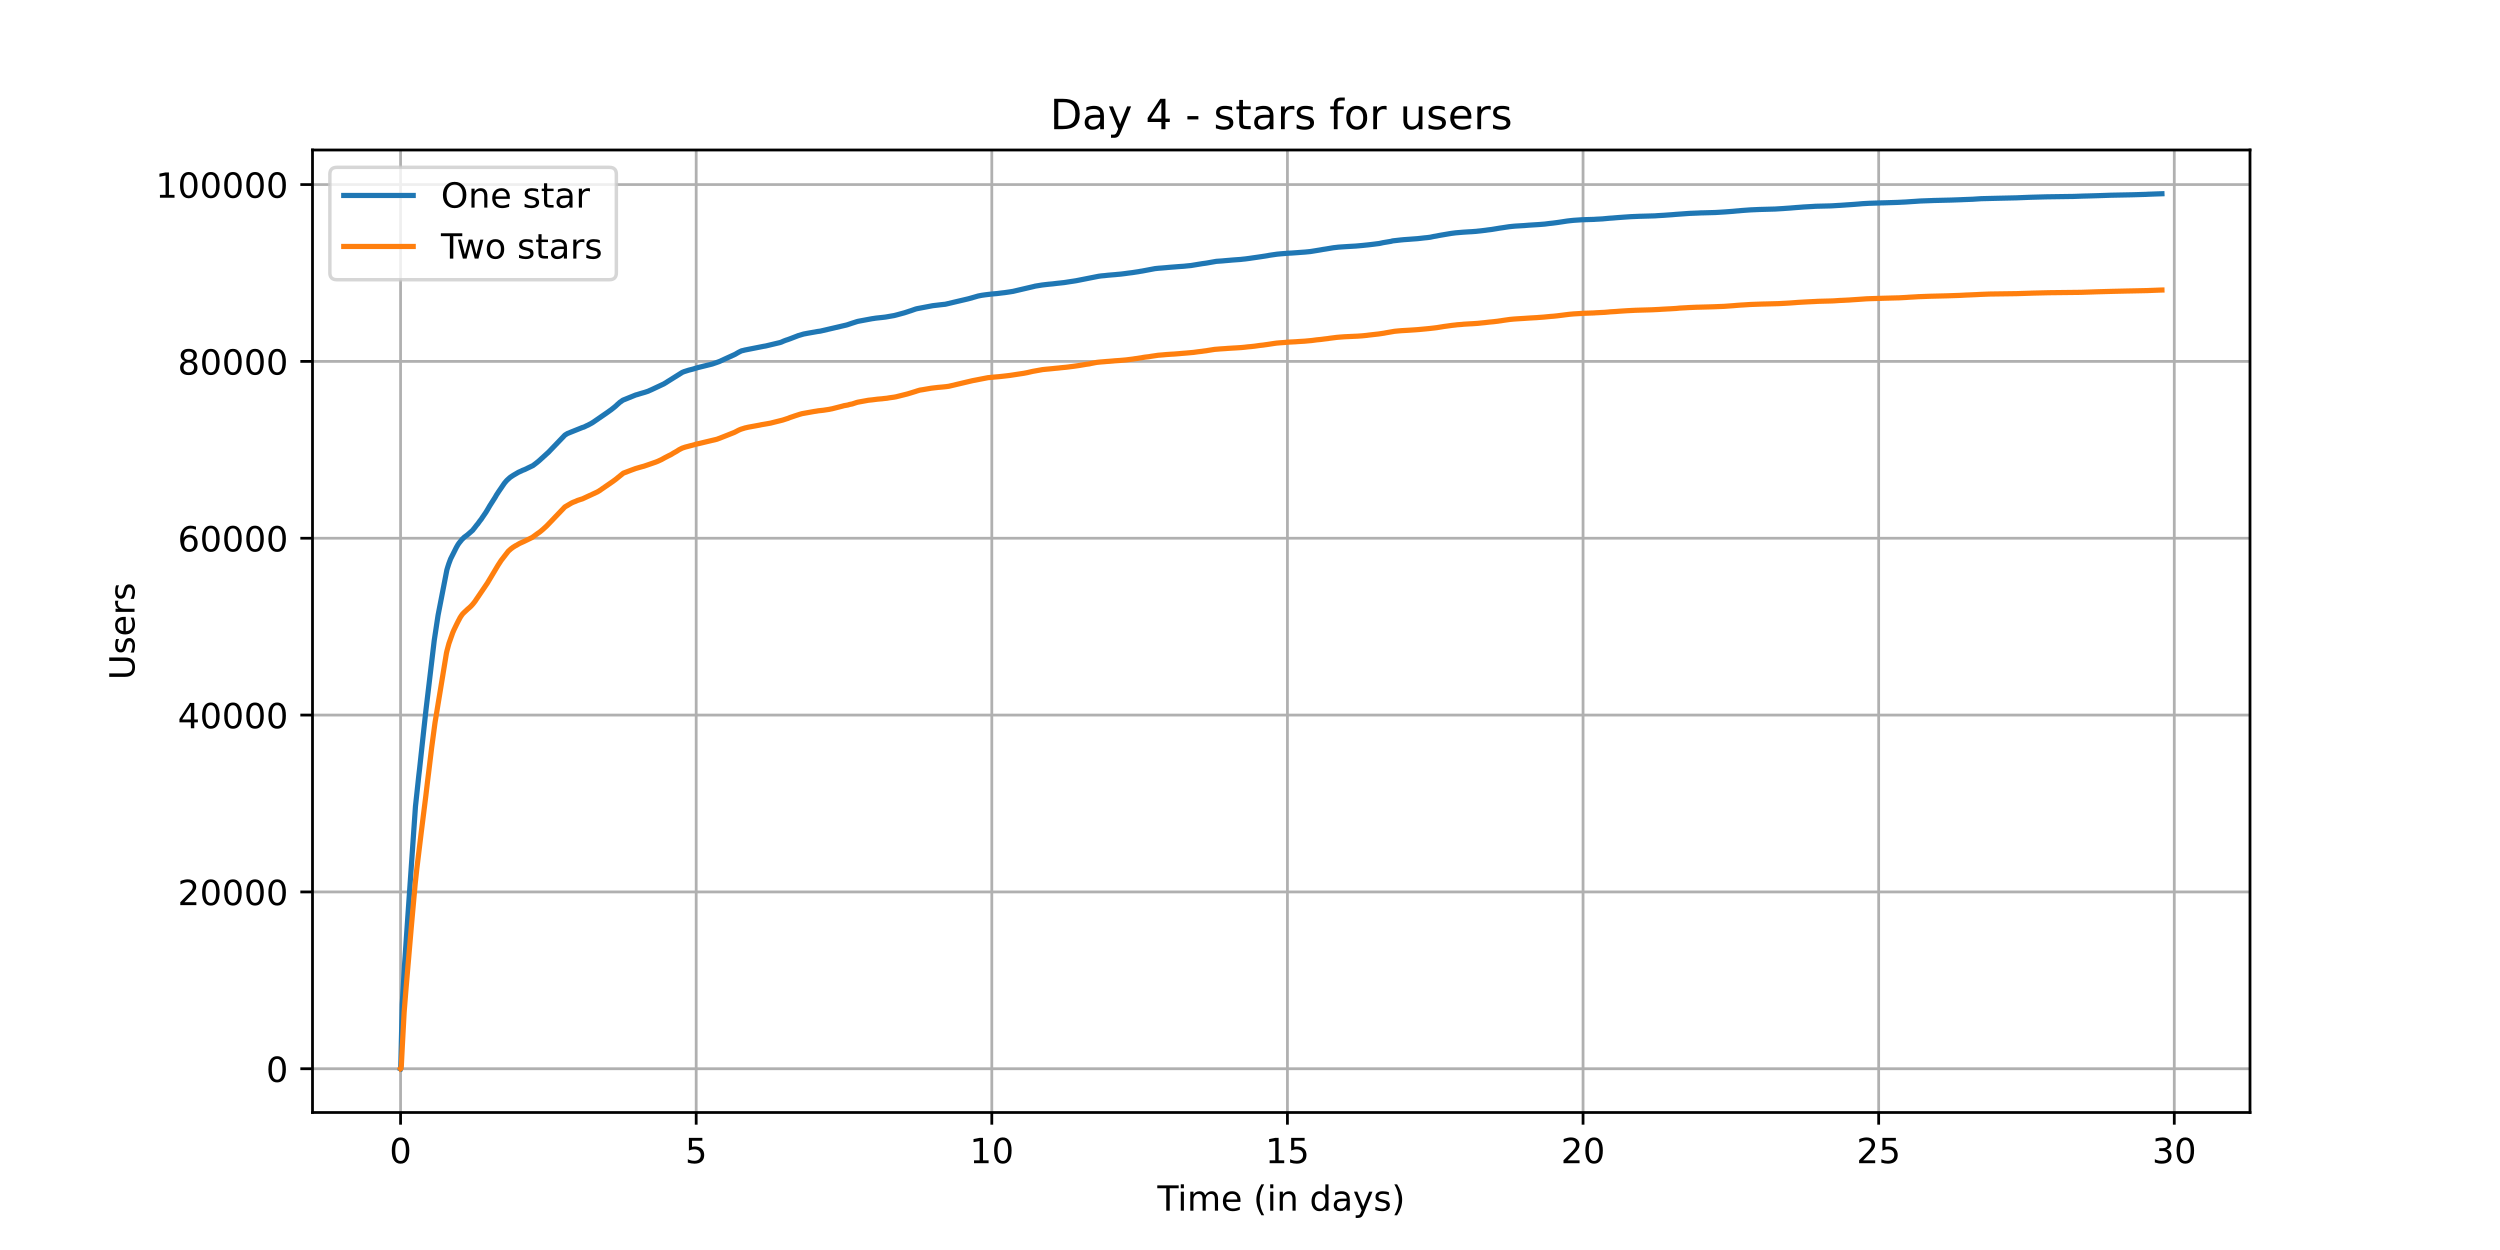 <?xml version="1.0" encoding="utf-8" standalone="no"?>
<!DOCTYPE svg PUBLIC "-//W3C//DTD SVG 1.1//EN"
  "http://www.w3.org/Graphics/SVG/1.1/DTD/svg11.dtd">
<!-- Created with matplotlib (https://matplotlib.org/) -->
<svg height="360pt" version="1.1" viewBox="0 0 720 360" width="720pt" xmlns="http://www.w3.org/2000/svg" xmlns:xlink="http://www.w3.org/1999/xlink">
 <defs>
  <style type="text/css">*{stroke-linecap:butt;stroke-linejoin:round;}</style>
 </defs>
 <g id="figure_1">
  <g id="patch_1">
   <path d="M 0 360 
L 720 360 
L 720 0 
L 0 0 
z
" style="fill:#ffffff;"/>
  </g>
  <g id="axes_1">
   <g id="patch_2">
    <path d="M 90 320.4 
L 648 320.4 
L 648 43.2 
L 90 43.2 
z
" style="fill:#ffffff;"/>
   </g>
   <g id="matplotlib.axis_1">
    <g id="xtick_1">
     <g id="line2d_1">
      <path clip-path="url(#pb3be0a7352)" d="M 115.364 320.4 
L 115.364 43.2 
" style="fill:none;stroke:#b0b0b0;stroke-linecap:square;stroke-width:0.8;"/>
     </g>
     <g id="line2d_2">
      <defs>
       <path d="M 0 0 
L 0 3.5 
" id="mcf1aea67a5" style="stroke:#000000;stroke-width:0.8;"/>
      </defs>
      <g>
       <use style="stroke:#000000;stroke-width:0.8;" x="115.364" xlink:href="#mcf1aea67a5" y="320.4"/>
      </g>
     </g>
     <g id="text_1">
      <!-- 0 -->
      <g transform="translate(112.182 334.998)scale(0.1 -0.1)">
       <defs>
        <path d="M 31.781 66.406 
Q 24.172 66.406 20.328 58.906 
Q 16.5 51.422 16.5 36.375 
Q 16.5 21.391 20.328 13.891 
Q 24.172 6.391 31.781 6.391 
Q 39.453 6.391 43.281 13.891 
Q 47.125 21.391 47.125 36.375 
Q 47.125 51.422 43.281 58.906 
Q 39.453 66.406 31.781 66.406 
z
M 31.781 74.219 
Q 44.047 74.219 50.516 64.516 
Q 56.984 54.828 56.984 36.375 
Q 56.984 17.969 50.516 8.266 
Q 44.047 -1.422 31.781 -1.422 
Q 19.531 -1.422 13.062 8.266 
Q 6.594 17.969 6.594 36.375 
Q 6.594 54.828 13.062 64.516 
Q 19.531 74.219 31.781 74.219 
z
" id="DejaVuSans-48"/>
       </defs>
       <use xlink:href="#DejaVuSans-48"/>
      </g>
     </g>
    </g>
    <g id="xtick_2">
     <g id="line2d_3">
      <path clip-path="url(#pb3be0a7352)" d="M 200.502 320.4 
L 200.502 43.2 
" style="fill:none;stroke:#b0b0b0;stroke-linecap:square;stroke-width:0.8;"/>
     </g>
     <g id="line2d_4">
      <g>
       <use style="stroke:#000000;stroke-width:0.8;" x="200.502" xlink:href="#mcf1aea67a5" y="320.4"/>
      </g>
     </g>
     <g id="text_2">
      <!-- 5 -->
      <g transform="translate(197.321 334.998)scale(0.1 -0.1)">
       <defs>
        <path d="M 10.797 72.906 
L 49.516 72.906 
L 49.516 64.594 
L 19.828 64.594 
L 19.828 46.734 
Q 21.969 47.469 24.109 47.828 
Q 26.266 48.188 28.422 48.188 
Q 40.625 48.188 47.75 41.5 
Q 54.891 34.812 54.891 23.391 
Q 54.891 11.625 47.562 5.094 
Q 40.234 -1.422 26.906 -1.422 
Q 22.312 -1.422 17.547 -0.641 
Q 12.797 0.141 7.719 1.703 
L 7.719 11.625 
Q 12.109 9.234 16.797 8.062 
Q 21.484 6.891 26.703 6.891 
Q 35.156 6.891 40.078 11.328 
Q 45.016 15.766 45.016 23.391 
Q 45.016 31 40.078 35.438 
Q 35.156 39.891 26.703 39.891 
Q 22.75 39.891 18.812 39.016 
Q 14.891 38.141 10.797 36.281 
z
" id="DejaVuSans-53"/>
       </defs>
       <use xlink:href="#DejaVuSans-53"/>
      </g>
     </g>
    </g>
    <g id="xtick_3">
     <g id="line2d_5">
      <path clip-path="url(#pb3be0a7352)" d="M 285.64 320.4 
L 285.64 43.2 
" style="fill:none;stroke:#b0b0b0;stroke-linecap:square;stroke-width:0.8;"/>
     </g>
     <g id="line2d_6">
      <g>
       <use style="stroke:#000000;stroke-width:0.8;" x="285.64" xlink:href="#mcf1aea67a5" y="320.4"/>
      </g>
     </g>
     <g id="text_3">
      <!-- 10 -->
      <g transform="translate(279.278 334.998)scale(0.1 -0.1)">
       <defs>
        <path d="M 12.406 8.297 
L 28.516 8.297 
L 28.516 63.922 
L 10.984 60.406 
L 10.984 69.391 
L 28.422 72.906 
L 38.281 72.906 
L 38.281 8.297 
L 54.391 8.297 
L 54.391 0 
L 12.406 0 
z
" id="DejaVuSans-49"/>
       </defs>
       <use xlink:href="#DejaVuSans-49"/>
       <use x="63.623" xlink:href="#DejaVuSans-48"/>
      </g>
     </g>
    </g>
    <g id="xtick_4">
     <g id="line2d_7">
      <path clip-path="url(#pb3be0a7352)" d="M 370.779 320.4 
L 370.779 43.2 
" style="fill:none;stroke:#b0b0b0;stroke-linecap:square;stroke-width:0.8;"/>
     </g>
     <g id="line2d_8">
      <g>
       <use style="stroke:#000000;stroke-width:0.8;" x="370.779" xlink:href="#mcf1aea67a5" y="320.4"/>
      </g>
     </g>
     <g id="text_4">
      <!-- 15 -->
      <g transform="translate(364.416 334.998)scale(0.1 -0.1)">
       <use xlink:href="#DejaVuSans-49"/>
       <use x="63.623" xlink:href="#DejaVuSans-53"/>
      </g>
     </g>
    </g>
    <g id="xtick_5">
     <g id="line2d_9">
      <path clip-path="url(#pb3be0a7352)" d="M 455.917 320.4 
L 455.917 43.2 
" style="fill:none;stroke:#b0b0b0;stroke-linecap:square;stroke-width:0.8;"/>
     </g>
     <g id="line2d_10">
      <g>
       <use style="stroke:#000000;stroke-width:0.8;" x="455.917" xlink:href="#mcf1aea67a5" y="320.4"/>
      </g>
     </g>
     <g id="text_5">
      <!-- 20 -->
      <g transform="translate(449.554 334.998)scale(0.1 -0.1)">
       <defs>
        <path d="M 19.188 8.297 
L 53.609 8.297 
L 53.609 0 
L 7.328 0 
L 7.328 8.297 
Q 12.938 14.109 22.625 23.891 
Q 32.328 33.688 34.812 36.531 
Q 39.547 41.844 41.422 45.531 
Q 43.312 49.219 43.312 52.781 
Q 43.312 58.594 39.234 62.25 
Q 35.156 65.922 28.609 65.922 
Q 23.969 65.922 18.812 64.312 
Q 13.672 62.703 7.812 59.422 
L 7.812 69.391 
Q 13.766 71.781 18.938 73 
Q 24.125 74.219 28.422 74.219 
Q 39.75 74.219 46.484 68.547 
Q 53.219 62.891 53.219 53.422 
Q 53.219 48.922 51.531 44.891 
Q 49.859 40.875 45.406 35.406 
Q 44.188 33.984 37.641 27.219 
Q 31.109 20.453 19.188 8.297 
z
" id="DejaVuSans-50"/>
       </defs>
       <use xlink:href="#DejaVuSans-50"/>
       <use x="63.623" xlink:href="#DejaVuSans-48"/>
      </g>
     </g>
    </g>
    <g id="xtick_6">
     <g id="line2d_11">
      <path clip-path="url(#pb3be0a7352)" d="M 541.055 320.4 
L 541.055 43.2 
" style="fill:none;stroke:#b0b0b0;stroke-linecap:square;stroke-width:0.8;"/>
     </g>
     <g id="line2d_12">
      <g>
       <use style="stroke:#000000;stroke-width:0.8;" x="541.055" xlink:href="#mcf1aea67a5" y="320.4"/>
      </g>
     </g>
     <g id="text_6">
      <!-- 25 -->
      <g transform="translate(534.693 334.998)scale(0.1 -0.1)">
       <use xlink:href="#DejaVuSans-50"/>
       <use x="63.623" xlink:href="#DejaVuSans-53"/>
      </g>
     </g>
    </g>
    <g id="xtick_7">
     <g id="line2d_13">
      <path clip-path="url(#pb3be0a7352)" d="M 626.194 320.4 
L 626.194 43.2 
" style="fill:none;stroke:#b0b0b0;stroke-linecap:square;stroke-width:0.8;"/>
     </g>
     <g id="line2d_14">
      <g>
       <use style="stroke:#000000;stroke-width:0.8;" x="626.194" xlink:href="#mcf1aea67a5" y="320.4"/>
      </g>
     </g>
     <g id="text_7">
      <!-- 30 -->
      <g transform="translate(619.831 334.998)scale(0.1 -0.1)">
       <defs>
        <path d="M 40.578 39.312 
Q 47.656 37.797 51.625 33 
Q 55.609 28.219 55.609 21.188 
Q 55.609 10.406 48.188 4.484 
Q 40.766 -1.422 27.094 -1.422 
Q 22.516 -1.422 17.656 -0.516 
Q 12.797 0.391 7.625 2.203 
L 7.625 11.719 
Q 11.719 9.328 16.594 8.109 
Q 21.484 6.891 26.812 6.891 
Q 36.078 6.891 40.938 10.547 
Q 45.797 14.203 45.797 21.188 
Q 45.797 27.641 41.281 31.266 
Q 36.766 34.906 28.719 34.906 
L 20.219 34.906 
L 20.219 43.016 
L 29.109 43.016 
Q 36.375 43.016 40.234 45.922 
Q 44.094 48.828 44.094 54.297 
Q 44.094 59.906 40.109 62.906 
Q 36.141 65.922 28.719 65.922 
Q 24.656 65.922 20.016 65.031 
Q 15.375 64.156 9.812 62.312 
L 9.812 71.094 
Q 15.438 72.656 20.344 73.438 
Q 25.25 74.219 29.594 74.219 
Q 40.828 74.219 47.359 69.109 
Q 53.906 64.016 53.906 55.328 
Q 53.906 49.266 50.438 45.094 
Q 46.969 40.922 40.578 39.312 
z
" id="DejaVuSans-51"/>
       </defs>
       <use xlink:href="#DejaVuSans-51"/>
       <use x="63.623" xlink:href="#DejaVuSans-48"/>
      </g>
     </g>
    </g>
    <g id="text_8">
     <!-- Time (in days) -->
     <g transform="translate(333.327 348.677)scale(0.1 -0.1)">
      <defs>
       <path d="M -0.297 72.906 
L 61.375 72.906 
L 61.375 64.594 
L 35.5 64.594 
L 35.5 0 
L 25.594 0 
L 25.594 64.594 
L -0.297 64.594 
z
" id="DejaVuSans-84"/>
       <path d="M 9.422 54.688 
L 18.406 54.688 
L 18.406 0 
L 9.422 0 
z
M 9.422 75.984 
L 18.406 75.984 
L 18.406 64.594 
L 9.422 64.594 
z
" id="DejaVuSans-105"/>
       <path d="M 52 44.188 
Q 55.375 50.25 60.062 53.125 
Q 64.75 56 71.094 56 
Q 79.641 56 84.281 50.016 
Q 88.922 44.047 88.922 33.016 
L 88.922 0 
L 79.891 0 
L 79.891 32.719 
Q 79.891 40.578 77.094 44.375 
Q 74.312 48.188 68.609 48.188 
Q 61.625 48.188 57.562 43.547 
Q 53.516 38.922 53.516 30.906 
L 53.516 0 
L 44.484 0 
L 44.484 32.719 
Q 44.484 40.625 41.703 44.406 
Q 38.922 48.188 33.109 48.188 
Q 26.219 48.188 22.156 43.531 
Q 18.109 38.875 18.109 30.906 
L 18.109 0 
L 9.078 0 
L 9.078 54.688 
L 18.109 54.688 
L 18.109 46.188 
Q 21.188 51.219 25.484 53.609 
Q 29.781 56 35.688 56 
Q 41.656 56 45.828 52.969 
Q 50 49.953 52 44.188 
z
" id="DejaVuSans-109"/>
       <path d="M 56.203 29.594 
L 56.203 25.203 
L 14.891 25.203 
Q 15.484 15.922 20.484 11.062 
Q 25.484 6.203 34.422 6.203 
Q 39.594 6.203 44.453 7.469 
Q 49.312 8.734 54.109 11.281 
L 54.109 2.781 
Q 49.266 0.734 44.188 -0.344 
Q 39.109 -1.422 33.891 -1.422 
Q 20.797 -1.422 13.156 6.188 
Q 5.516 13.812 5.516 26.812 
Q 5.516 40.234 12.766 48.109 
Q 20.016 56 32.328 56 
Q 43.359 56 49.781 48.891 
Q 56.203 41.797 56.203 29.594 
z
M 47.219 32.234 
Q 47.125 39.594 43.094 43.984 
Q 39.062 48.391 32.422 48.391 
Q 24.906 48.391 20.391 44.141 
Q 15.875 39.891 15.188 32.172 
z
" id="DejaVuSans-101"/>
       <path id="DejaVuSans-32"/>
       <path d="M 31 75.875 
Q 24.469 64.656 21.281 53.656 
Q 18.109 42.672 18.109 31.391 
Q 18.109 20.125 21.312 9.062 
Q 24.516 -2 31 -13.188 
L 23.188 -13.188 
Q 15.875 -1.703 12.234 9.375 
Q 8.594 20.453 8.594 31.391 
Q 8.594 42.281 12.203 53.312 
Q 15.828 64.359 23.188 75.875 
z
" id="DejaVuSans-40"/>
       <path d="M 54.891 33.016 
L 54.891 0 
L 45.906 0 
L 45.906 32.719 
Q 45.906 40.484 42.875 44.328 
Q 39.844 48.188 33.797 48.188 
Q 26.516 48.188 22.312 43.547 
Q 18.109 38.922 18.109 30.906 
L 18.109 0 
L 9.078 0 
L 9.078 54.688 
L 18.109 54.688 
L 18.109 46.188 
Q 21.344 51.125 25.703 53.562 
Q 30.078 56 35.797 56 
Q 45.219 56 50.047 50.172 
Q 54.891 44.344 54.891 33.016 
z
" id="DejaVuSans-110"/>
       <path d="M 45.406 46.391 
L 45.406 75.984 
L 54.391 75.984 
L 54.391 0 
L 45.406 0 
L 45.406 8.203 
Q 42.578 3.328 38.25 0.953 
Q 33.938 -1.422 27.875 -1.422 
Q 17.969 -1.422 11.734 6.484 
Q 5.516 14.406 5.516 27.297 
Q 5.516 40.188 11.734 48.094 
Q 17.969 56 27.875 56 
Q 33.938 56 38.25 53.625 
Q 42.578 51.266 45.406 46.391 
z
M 14.797 27.297 
Q 14.797 17.391 18.875 11.75 
Q 22.953 6.109 30.078 6.109 
Q 37.203 6.109 41.297 11.75 
Q 45.406 17.391 45.406 27.297 
Q 45.406 37.203 41.297 42.844 
Q 37.203 48.484 30.078 48.484 
Q 22.953 48.484 18.875 42.844 
Q 14.797 37.203 14.797 27.297 
z
" id="DejaVuSans-100"/>
       <path d="M 34.281 27.484 
Q 23.391 27.484 19.188 25 
Q 14.984 22.516 14.984 16.5 
Q 14.984 11.719 18.141 8.906 
Q 21.297 6.109 26.703 6.109 
Q 34.188 6.109 38.703 11.406 
Q 43.219 16.703 43.219 25.484 
L 43.219 27.484 
z
M 52.203 31.203 
L 52.203 0 
L 43.219 0 
L 43.219 8.297 
Q 40.141 3.328 35.547 0.953 
Q 30.953 -1.422 24.312 -1.422 
Q 15.922 -1.422 10.953 3.297 
Q 6 8.016 6 15.922 
Q 6 25.141 12.172 29.828 
Q 18.359 34.516 30.609 34.516 
L 43.219 34.516 
L 43.219 35.406 
Q 43.219 41.609 39.141 45 
Q 35.062 48.391 27.688 48.391 
Q 23 48.391 18.547 47.266 
Q 14.109 46.141 10.016 43.891 
L 10.016 52.203 
Q 14.938 54.109 19.578 55.047 
Q 24.219 56 28.609 56 
Q 40.484 56 46.344 49.844 
Q 52.203 43.703 52.203 31.203 
z
" id="DejaVuSans-97"/>
       <path d="M 32.172 -5.078 
Q 28.375 -14.844 24.75 -17.812 
Q 21.141 -20.797 15.094 -20.797 
L 7.906 -20.797 
L 7.906 -13.281 
L 13.188 -13.281 
Q 16.891 -13.281 18.938 -11.516 
Q 21 -9.766 23.484 -3.219 
L 25.094 0.875 
L 2.984 54.688 
L 12.5 54.688 
L 29.594 11.922 
L 46.688 54.688 
L 56.203 54.688 
z
" id="DejaVuSans-121"/>
       <path d="M 44.281 53.078 
L 44.281 44.578 
Q 40.484 46.531 36.375 47.5 
Q 32.281 48.484 27.875 48.484 
Q 21.188 48.484 17.844 46.438 
Q 14.5 44.391 14.5 40.281 
Q 14.5 37.156 16.891 35.375 
Q 19.281 33.594 26.516 31.984 
L 29.594 31.297 
Q 39.156 29.25 43.188 25.516 
Q 47.219 21.781 47.219 15.094 
Q 47.219 7.469 41.188 3.016 
Q 35.156 -1.422 24.609 -1.422 
Q 20.219 -1.422 15.453 -0.562 
Q 10.688 0.297 5.422 2 
L 5.422 11.281 
Q 10.406 8.688 15.234 7.391 
Q 20.062 6.109 24.812 6.109 
Q 31.156 6.109 34.562 8.281 
Q 37.984 10.453 37.984 14.406 
Q 37.984 18.062 35.516 20.016 
Q 33.062 21.969 24.703 23.781 
L 21.578 24.516 
Q 13.234 26.266 9.516 29.906 
Q 5.812 33.547 5.812 39.891 
Q 5.812 47.609 11.281 51.797 
Q 16.75 56 26.812 56 
Q 31.781 56 36.172 55.266 
Q 40.578 54.547 44.281 53.078 
z
" id="DejaVuSans-115"/>
       <path d="M 8.016 75.875 
L 15.828 75.875 
Q 23.141 64.359 26.781 53.312 
Q 30.422 42.281 30.422 31.391 
Q 30.422 20.453 26.781 9.375 
Q 23.141 -1.703 15.828 -13.188 
L 8.016 -13.188 
Q 14.5 -2 17.703 9.062 
Q 20.906 20.125 20.906 31.391 
Q 20.906 42.672 17.703 53.656 
Q 14.5 64.656 8.016 75.875 
z
" id="DejaVuSans-41"/>
      </defs>
      <use xlink:href="#DejaVuSans-84"/>
      <use x="57.959" xlink:href="#DejaVuSans-105"/>
      <use x="85.742" xlink:href="#DejaVuSans-109"/>
      <use x="183.154" xlink:href="#DejaVuSans-101"/>
      <use x="244.678" xlink:href="#DejaVuSans-32"/>
      <use x="276.465" xlink:href="#DejaVuSans-40"/>
      <use x="315.479" xlink:href="#DejaVuSans-105"/>
      <use x="343.262" xlink:href="#DejaVuSans-110"/>
      <use x="406.641" xlink:href="#DejaVuSans-32"/>
      <use x="438.428" xlink:href="#DejaVuSans-100"/>
      <use x="501.904" xlink:href="#DejaVuSans-97"/>
      <use x="563.184" xlink:href="#DejaVuSans-121"/>
      <use x="622.363" xlink:href="#DejaVuSans-115"/>
      <use x="674.463" xlink:href="#DejaVuSans-41"/>
     </g>
    </g>
   </g>
   <g id="matplotlib.axis_2">
    <g id="ytick_1">
     <g id="line2d_15">
      <path clip-path="url(#pb3be0a7352)" d="M 90 307.8 
L 648 307.8 
" style="fill:none;stroke:#b0b0b0;stroke-linecap:square;stroke-width:0.8;"/>
     </g>
     <g id="line2d_16">
      <defs>
       <path d="M 0 0 
L -3.5 0 
" id="m270519c164" style="stroke:#000000;stroke-width:0.8;"/>
      </defs>
      <g>
       <use style="stroke:#000000;stroke-width:0.8;" x="90" xlink:href="#m270519c164" y="307.8"/>
      </g>
     </g>
     <g id="text_9">
      <!-- 0 -->
      <g transform="translate(76.638 311.599)scale(0.1 -0.1)">
       <use xlink:href="#DejaVuSans-48"/>
      </g>
     </g>
    </g>
    <g id="ytick_2">
     <g id="line2d_17">
      <path clip-path="url(#pb3be0a7352)" d="M 90 256.871 
L 648 256.871 
" style="fill:none;stroke:#b0b0b0;stroke-linecap:square;stroke-width:0.8;"/>
     </g>
     <g id="line2d_18">
      <g>
       <use style="stroke:#000000;stroke-width:0.8;" x="90" xlink:href="#m270519c164" y="256.871"/>
      </g>
     </g>
     <g id="text_10">
      <!-- 20000 -->
      <g transform="translate(51.188 260.671)scale(0.1 -0.1)">
       <use xlink:href="#DejaVuSans-50"/>
       <use x="63.623" xlink:href="#DejaVuSans-48"/>
       <use x="127.246" xlink:href="#DejaVuSans-48"/>
       <use x="190.869" xlink:href="#DejaVuSans-48"/>
       <use x="254.492" xlink:href="#DejaVuSans-48"/>
      </g>
     </g>
    </g>
    <g id="ytick_3">
     <g id="line2d_19">
      <path clip-path="url(#pb3be0a7352)" d="M 90 205.943 
L 648 205.943 
" style="fill:none;stroke:#b0b0b0;stroke-linecap:square;stroke-width:0.8;"/>
     </g>
     <g id="line2d_20">
      <g>
       <use style="stroke:#000000;stroke-width:0.8;" x="90" xlink:href="#m270519c164" y="205.943"/>
      </g>
     </g>
     <g id="text_11">
      <!-- 40000 -->
      <g transform="translate(51.188 209.742)scale(0.1 -0.1)">
       <defs>
        <path d="M 37.797 64.312 
L 12.891 25.391 
L 37.797 25.391 
z
M 35.203 72.906 
L 47.609 72.906 
L 47.609 25.391 
L 58.016 25.391 
L 58.016 17.188 
L 47.609 17.188 
L 47.609 0 
L 37.797 0 
L 37.797 17.188 
L 4.891 17.188 
L 4.891 26.703 
z
" id="DejaVuSans-52"/>
       </defs>
       <use xlink:href="#DejaVuSans-52"/>
       <use x="63.623" xlink:href="#DejaVuSans-48"/>
       <use x="127.246" xlink:href="#DejaVuSans-48"/>
       <use x="190.869" xlink:href="#DejaVuSans-48"/>
       <use x="254.492" xlink:href="#DejaVuSans-48"/>
      </g>
     </g>
    </g>
    <g id="ytick_4">
     <g id="line2d_21">
      <path clip-path="url(#pb3be0a7352)" d="M 90 155.014 
L 648 155.014 
" style="fill:none;stroke:#b0b0b0;stroke-linecap:square;stroke-width:0.8;"/>
     </g>
     <g id="line2d_22">
      <g>
       <use style="stroke:#000000;stroke-width:0.8;" x="90" xlink:href="#m270519c164" y="155.014"/>
      </g>
     </g>
     <g id="text_12">
      <!-- 60000 -->
      <g transform="translate(51.188 158.813)scale(0.1 -0.1)">
       <defs>
        <path d="M 33.016 40.375 
Q 26.375 40.375 22.484 35.828 
Q 18.609 31.297 18.609 23.391 
Q 18.609 15.531 22.484 10.953 
Q 26.375 6.391 33.016 6.391 
Q 39.656 6.391 43.531 10.953 
Q 47.406 15.531 47.406 23.391 
Q 47.406 31.297 43.531 35.828 
Q 39.656 40.375 33.016 40.375 
z
M 52.594 71.297 
L 52.594 62.312 
Q 48.875 64.062 45.094 64.984 
Q 41.312 65.922 37.594 65.922 
Q 27.828 65.922 22.672 59.328 
Q 17.531 52.734 16.797 39.406 
Q 19.672 43.656 24.016 45.922 
Q 28.375 48.188 33.594 48.188 
Q 44.578 48.188 50.953 41.516 
Q 57.328 34.859 57.328 23.391 
Q 57.328 12.156 50.688 5.359 
Q 44.047 -1.422 33.016 -1.422 
Q 20.359 -1.422 13.672 8.266 
Q 6.984 17.969 6.984 36.375 
Q 6.984 53.656 15.188 63.938 
Q 23.391 74.219 37.203 74.219 
Q 40.922 74.219 44.703 73.484 
Q 48.484 72.75 52.594 71.297 
z
" id="DejaVuSans-54"/>
       </defs>
       <use xlink:href="#DejaVuSans-54"/>
       <use x="63.623" xlink:href="#DejaVuSans-48"/>
       <use x="127.246" xlink:href="#DejaVuSans-48"/>
       <use x="190.869" xlink:href="#DejaVuSans-48"/>
       <use x="254.492" xlink:href="#DejaVuSans-48"/>
      </g>
     </g>
    </g>
    <g id="ytick_5">
     <g id="line2d_23">
      <path clip-path="url(#pb3be0a7352)" d="M 90 104.085 
L 648 104.085 
" style="fill:none;stroke:#b0b0b0;stroke-linecap:square;stroke-width:0.8;"/>
     </g>
     <g id="line2d_24">
      <g>
       <use style="stroke:#000000;stroke-width:0.8;" x="90" xlink:href="#m270519c164" y="104.085"/>
      </g>
     </g>
     <g id="text_13">
      <!-- 80000 -->
      <g transform="translate(51.188 107.885)scale(0.1 -0.1)">
       <defs>
        <path d="M 31.781 34.625 
Q 24.75 34.625 20.719 30.859 
Q 16.703 27.094 16.703 20.516 
Q 16.703 13.922 20.719 10.156 
Q 24.75 6.391 31.781 6.391 
Q 38.812 6.391 42.859 10.172 
Q 46.922 13.969 46.922 20.516 
Q 46.922 27.094 42.891 30.859 
Q 38.875 34.625 31.781 34.625 
z
M 21.922 38.812 
Q 15.578 40.375 12.031 44.719 
Q 8.5 49.078 8.5 55.328 
Q 8.5 64.062 14.719 69.141 
Q 20.953 74.219 31.781 74.219 
Q 42.672 74.219 48.875 69.141 
Q 55.078 64.062 55.078 55.328 
Q 55.078 49.078 51.531 44.719 
Q 48 40.375 41.703 38.812 
Q 48.828 37.156 52.797 32.312 
Q 56.781 27.484 56.781 20.516 
Q 56.781 9.906 50.312 4.234 
Q 43.844 -1.422 31.781 -1.422 
Q 19.734 -1.422 13.25 4.234 
Q 6.781 9.906 6.781 20.516 
Q 6.781 27.484 10.781 32.312 
Q 14.797 37.156 21.922 38.812 
z
M 18.312 54.391 
Q 18.312 48.734 21.844 45.562 
Q 25.391 42.391 31.781 42.391 
Q 38.141 42.391 41.719 45.562 
Q 45.312 48.734 45.312 54.391 
Q 45.312 60.062 41.719 63.234 
Q 38.141 66.406 31.781 66.406 
Q 25.391 66.406 21.844 63.234 
Q 18.312 60.062 18.312 54.391 
z
" id="DejaVuSans-56"/>
       </defs>
       <use xlink:href="#DejaVuSans-56"/>
       <use x="63.623" xlink:href="#DejaVuSans-48"/>
       <use x="127.246" xlink:href="#DejaVuSans-48"/>
       <use x="190.869" xlink:href="#DejaVuSans-48"/>
       <use x="254.492" xlink:href="#DejaVuSans-48"/>
      </g>
     </g>
    </g>
    <g id="ytick_6">
     <g id="line2d_25">
      <path clip-path="url(#pb3be0a7352)" d="M 90 53.157 
L 648 53.157 
" style="fill:none;stroke:#b0b0b0;stroke-linecap:square;stroke-width:0.8;"/>
     </g>
     <g id="line2d_26">
      <g>
       <use style="stroke:#000000;stroke-width:0.8;" x="90" xlink:href="#m270519c164" y="53.157"/>
      </g>
     </g>
     <g id="text_14">
      <!-- 100000 -->
      <g transform="translate(44.825 56.956)scale(0.1 -0.1)">
       <use xlink:href="#DejaVuSans-49"/>
       <use x="63.623" xlink:href="#DejaVuSans-48"/>
       <use x="127.246" xlink:href="#DejaVuSans-48"/>
       <use x="190.869" xlink:href="#DejaVuSans-48"/>
       <use x="254.492" xlink:href="#DejaVuSans-48"/>
       <use x="318.115" xlink:href="#DejaVuSans-48"/>
      </g>
     </g>
    </g>
    <g id="text_15">
     <!-- Users -->
     <g transform="translate(38.745 195.801)rotate(-90)scale(0.1 -0.1)">
      <defs>
       <path d="M 8.688 72.906 
L 18.609 72.906 
L 18.609 28.609 
Q 18.609 16.891 22.844 11.734 
Q 27.094 6.594 36.625 6.594 
Q 46.094 6.594 50.344 11.734 
Q 54.594 16.891 54.594 28.609 
L 54.594 72.906 
L 64.5 72.906 
L 64.5 27.391 
Q 64.5 13.141 57.438 5.859 
Q 50.391 -1.422 36.625 -1.422 
Q 22.797 -1.422 15.734 5.859 
Q 8.688 13.141 8.688 27.391 
z
" id="DejaVuSans-85"/>
       <path d="M 41.109 46.297 
Q 39.594 47.172 37.812 47.578 
Q 36.031 48 33.891 48 
Q 26.266 48 22.188 43.047 
Q 18.109 38.094 18.109 28.812 
L 18.109 0 
L 9.078 0 
L 9.078 54.688 
L 18.109 54.688 
L 18.109 46.188 
Q 20.953 51.172 25.484 53.578 
Q 30.031 56 36.531 56 
Q 37.453 56 38.578 55.875 
Q 39.703 55.766 41.062 55.516 
z
" id="DejaVuSans-114"/>
      </defs>
      <use xlink:href="#DejaVuSans-85"/>
      <use x="73.193" xlink:href="#DejaVuSans-115"/>
      <use x="125.293" xlink:href="#DejaVuSans-101"/>
      <use x="186.816" xlink:href="#DejaVuSans-114"/>
      <use x="227.93" xlink:href="#DejaVuSans-115"/>
     </g>
    </g>
   </g>
   <g id="line2d_27">
    <path clip-path="url(#pb3be0a7352)" d="M 115.364 307.8 
L 115.398 307.711 
L 115.457 305.674 
L 115.844 289.27 
L 116.512 277.808 
L 117.351 265.524 
L 119.656 232.222 
L 120.638 223.134 
L 120.837 221.468 
L 121.868 211.899 
L 122.665 204.568 
L 125.061 184.446 
L 126.16 177.201 
L 128.7 164.135 
L 128.913 163.43 
L 129.265 162.333 
L 129.769 160.98 
L 131.427 157.667 
L 131.668 157.25 
L 131.906 156.84 
L 132.199 156.415 
L 133.048 155.365 
L 133.454 154.973 
L 133.676 154.744 
L 134.296 154.286 
L 134.623 154.041 
L 136.118 152.732 
L 136.46 152.284 
L 136.589 152.137 
L 137.373 151.118 
L 137.572 150.909 
L 137.572 150.909 
L 138.193 150.041 
L 138.626 149.493 
L 138.87 149.111 
L 139.939 147.553 
L 140.384 146.817 
L 141.075 145.63 
L 142.497 143.397 
L 142.696 143.069 
L 142.977 142.562 
L 143.478 141.803 
L 143.538 141.699 
L 145.247 139.198 
L 145.812 138.521 
L 146.077 138.248 
L 146.726 137.655 
L 146.995 137.431 
L 147.816 136.891 
L 149.128 136.12 
L 149.283 136.025 
L 150.162 135.636 
L 150.349 135.536 
L 150.56 135.437 
L 151.04 135.259 
L 153.494 134.082 
L 154.596 133.242 
L 155.228 132.723 
L 158.064 130.143 
L 158.334 129.848 
L 162.669 125.333 
L 162.916 125.167 
L 163.466 124.836 
L 167.744 123.112 
L 168.142 123.003 
L 168.951 122.606 
L 169.173 122.509 
L 169.384 122.415 
L 170.497 121.809 
L 170.755 121.648 
L 174.951 118.763 
L 175.244 118.552 
L 175.654 118.256 
L 175.947 118.055 
L 176.92 117.286 
L 177.307 116.963 
L 177.729 116.563 
L 177.94 116.372 
L 178.526 115.855 
L 179.394 115.252 
L 183.097 113.749 
L 183.507 113.642 
L 184.48 113.342 
L 184.855 113.232 
L 185.701 112.988 
L 186.676 112.664 
L 187.051 112.484 
L 187.591 112.254 
L 191.224 110.546 
L 191.447 110.401 
L 191.763 110.22 
L 192.326 109.853 
L 196.487 107.248 
L 197.05 107.019 
L 197.249 106.958 
L 198.34 106.609 
L 198.773 106.499 
L 199.441 106.329 
L 199.817 106.222 
L 200.801 105.916 
L 201.223 105.807 
L 205.113 104.842 
L 206.367 104.411 
L 207.13 104.134 
L 211.701 102.051 
L 211.936 101.916 
L 212.123 101.806 
L 212.44 101.618 
L 212.756 101.44 
L 213.554 101.048 
L 214.116 100.918 
L 214.527 100.808 
L 219.85 99.754 
L 220.51 99.644 
L 224.663 98.651 
L 225.084 98.506 
L 225.553 98.292 
L 225.753 98.208 
L 226.421 97.954 
L 226.796 97.839 
L 227.593 97.551 
L 229.951 96.64 
L 231.452 96.199 
L 231.933 96.11 
L 232.484 96.001 
L 235.449 95.473 
L 236.258 95.364 
L 243.773 93.609 
L 244.136 93.5 
L 245.062 93.187 
L 245.273 93.115 
L 246.328 92.779 
L 246.738 92.644 
L 247.148 92.535 
L 251.099 91.796 
L 251.849 91.687 
L 252.118 91.638 
L 253.102 91.529 
L 254.122 91.422 
L 255.025 91.313 
L 257.521 90.877 
L 257.955 90.768 
L 258.295 90.678 
L 260.475 90.088 
L 261.541 89.741 
L 261.846 89.634 
L 262.221 89.522 
L 263.685 89.008 
L 264.107 88.899 
L 268.607 88.043 
L 269.921 87.885 
L 271.022 87.755 
L 271.983 87.648 
L 272.206 87.633 
L 278.827 86.072 
L 279.167 85.98 
L 280.854 85.499 
L 281.686 85.257 
L 282.226 85.148 
L 282.718 85.051 
L 283.48 84.944 
L 283.878 84.888 
L 284.792 84.778 
L 285.917 84.649 
L 287.183 84.539 
L 288.39 84.386 
L 289.339 84.277 
L 290.839 84.06 
L 291.449 83.956 
L 291.696 83.925 
L 297.826 82.492 
L 298.084 82.415 
L 300.1 82.087 
L 301.014 81.977 
L 302.069 81.858 
L 303.217 81.751 
L 303.604 81.702 
L 304.52 81.593 
L 305.505 81.488 
L 306.466 81.381 
L 306.888 81.318 
L 307.58 81.208 
L 309.279 80.949 
L 309.97 80.839 
L 316.417 79.563 
L 317.226 79.454 
L 318.082 79.38 
L 319.055 79.27 
L 319.933 79.192 
L 321.281 79.082 
L 321.644 79.041 
L 322.863 78.932 
L 324.07 78.779 
L 324.832 78.672 
L 325.218 78.624 
L 326.098 78.514 
L 327.903 78.239 
L 328.477 78.132 
L 328.899 78.071 
L 332.662 77.361 
L 333.717 77.251 
L 334.503 77.193 
L 335.757 77.086 
L 336.108 77.053 
L 337.01 76.971 
L 338.464 76.862 
L 339.309 76.79 
L 340.914 76.681 
L 341.91 76.576 
L 343.036 76.467 
L 345.168 76.113 
L 345.825 76.006 
L 346.27 75.932 
L 347.091 75.823 
L 347.513 75.759 
L 350.315 75.267 
L 351.897 75.158 
L 352.787 75.076 
L 354.076 74.967 
L 354.979 74.886 
L 356.479 74.776 
L 357.252 74.723 
L 358.178 74.616 
L 358.518 74.588 
L 359.807 74.417 
L 360.545 74.307 
L 362.022 74.096 
L 362.76 73.987 
L 364.436 73.732 
L 365.081 73.625 
L 365.574 73.528 
L 366.301 73.419 
L 367.813 73.2 
L 368.973 73.09 
L 369.829 73.019 
L 371.27 72.909 
L 371.927 72.881 
L 373.474 72.772 
L 374.294 72.708 
L 375.841 72.599 
L 376.204 72.561 
L 377.329 72.451 
L 377.763 72.385 
L 379.919 72.034 
L 380.564 71.924 
L 381.044 71.835 
L 381.771 71.725 
L 384.021 71.346 
L 384.993 71.239 
L 385.392 71.188 
L 386.2 71.127 
L 387.888 71.017 
L 388.614 70.974 
L 390.478 70.865 
L 391.356 70.786 
L 392.563 70.676 
L 392.938 70.633 
L 394.005 70.523 
L 395.095 70.396 
L 395.973 70.287 
L 396.372 70.231 
L 397.263 70.121 
L 397.813 70.001 
L 398.306 69.892 
L 400.685 69.492 
L 401.025 69.385 
L 401.411 69.337 
L 402.454 69.22 
L 403.415 69.11 
L 404.341 69.021 
L 405.9 68.912 
L 406.72 68.845 
L 408.208 68.736 
L 409.217 68.626 
L 410.154 68.517 
L 411.115 68.423 
L 411.935 68.316 
L 412.498 68.191 
L 413.037 68.081 
L 413.283 68.046 
L 413.892 67.936 
L 414.197 67.868 
L 414.795 67.758 
L 417.327 67.325 
L 417.984 67.216 
L 419.238 67.053 
L 420.55 66.943 
L 421.382 66.874 
L 423.035 66.765 
L 423.691 66.734 
L 425.179 66.625 
L 425.578 66.574 
L 426.538 66.477 
L 427.382 66.37 
L 427.745 66.332 
L 428.472 66.225 
L 428.847 66.182 
L 429.69 66.072 
L 432.011 65.685 
L 432.785 65.576 
L 434.531 65.306 
L 435.528 65.196 
L 436.431 65.115 
L 438.259 65.005 
L 438.985 64.962 
L 440.274 64.853 
L 440.989 64.809 
L 442.712 64.7 
L 443.462 64.649 
L 444.854 64.539 
L 446.155 64.371 
L 447.186 64.262 
L 448.451 64.096 
L 449.178 63.989 
L 449.6 63.926 
L 451.312 63.663 
L 452.238 63.554 
L 453.199 63.455 
L 454.817 63.345 
L 455.59 63.289 
L 459.118 63.18 
L 459.457 63.152 
L 461.508 63.042 
L 462.457 62.95 
L 463.641 62.841 
L 464.356 62.798 
L 465.645 62.688 
L 465.985 62.66 
L 467.508 62.553 
L 467.837 62.528 
L 469.384 62.421 
L 469.712 62.398 
L 472.314 62.288 
L 472.9 62.276 
L 476.615 62.166 
L 477.4 62.108 
L 479.31 61.998 
L 480.13 61.934 
L 481.677 61.825 
L 482.544 61.748 
L 484.01 61.642 
L 484.326 61.621 
L 485.791 61.512 
L 486.577 61.456 
L 489.307 61.346 
L 489.647 61.318 
L 490.198 61.31 
L 493.971 61.204 
L 494.288 61.186 
L 496.127 61.076 
L 496.877 61.028 
L 498.331 60.918 
L 499.151 60.855 
L 500.311 60.745 
L 500.628 60.725 
L 501.753 60.618 
L 502.069 60.597 
L 503.534 60.488 
L 504.284 60.437 
L 506.757 60.328 
L 507.354 60.312 
L 511.245 60.203 
L 511.984 60.157 
L 513.753 60.047 
L 514.093 60.019 
L 515.664 59.91 
L 516.003 59.882 
L 517.304 59.772 
L 518.066 59.719 
L 519.484 59.609 
L 520.199 59.569 
L 522.121 59.459 
L 522.894 59.406 
L 527.231 59.296 
L 527.911 59.261 
L 529.633 59.154 
L 529.938 59.141 
L 531.462 59.039 
L 531.649 59.019 
L 533.302 58.909 
L 534.087 58.853 
L 535.436 58.744 
L 536.327 58.662 
L 538.249 58.553 
L 538.847 58.535 
L 542.034 58.425 
L 542.609 58.415 
L 546.019 58.306 
L 546.64 58.283 
L 548.82 58.176 
L 549.043 58.161 
L 550.613 58.051 
L 551.328 58.008 
L 552.899 57.898 
L 553.567 57.868 
L 556.521 57.761 
L 556.826 57.745 
L 561.267 57.636 
L 561.865 57.621 
L 564.947 57.511 
L 565.264 57.493 
L 568.124 57.384 
L 568.874 57.333 
L 570.562 57.223 
L 571.16 57.206 
L 575.602 57.096 
L 576.188 57.083 
L 580.805 56.974 
L 581.462 56.946 
L 584.227 56.836 
L 584.86 56.813 
L 588.776 56.704 
L 589.362 56.689 
L 596.616 56.579 
L 597.178 56.572 
L 600.237 56.462 
L 600.8 56.454 
L 604.446 56.345 
L 604.739 56.335 
L 607.88 56.225 
L 608.466 56.213 
L 613.787 56.103 
L 614.385 56.088 
L 618.053 55.978 
L 618.745 55.94 
L 621.617 55.831 
L 622.215 55.815 
L 622.636 55.8 
L 622.636 55.8 
" style="fill:none;stroke:#1f77b4;stroke-linecap:square;stroke-width:1.5;"/>
   </g>
   <g id="line2d_28">
    <path clip-path="url(#pb3be0a7352)" d="M 115.364 307.8 
L 115.481 307.724 
L 115.586 306.919 
L 115.867 301.342 
L 116.395 291.482 
L 116.93 284.801 
L 118.481 266.713 
L 119.574 254.536 
L 120.065 250.042 
L 121.305 239.831 
L 122.639 229.215 
L 123.118 225.148 
L 123.439 222.558 
L 123.879 218.912 
L 124.312 215.352 
L 124.798 211.754 
L 125.283 208.128 
L 128.571 188.128 
L 128.702 187.54 
L 129.289 185.329 
L 130.397 182.19 
L 130.461 182.055 
L 130.748 181.385 
L 131.415 180.007 
L 131.567 179.697 
L 132 178.836 
L 132.278 178.319 
L 132.485 177.912 
L 132.825 177.382 
L 133.165 176.903 
L 133.255 176.794 
L 133.587 176.46 
L 134.56 175.546 
L 134.67 175.442 
L 135.243 174.955 
L 135.688 174.53 
L 135.934 174.255 
L 136.144 174.026 
L 136.332 173.794 
L 136.636 173.41 
L 136.928 173.017 
L 137.08 172.773 
L 139.97 168.515 
L 140.157 168.233 
L 140.314 168.014 
L 143.419 162.814 
L 143.901 162.078 
L 144.31 161.441 
L 146.398 158.74 
L 147.148 158.072 
L 147.335 157.93 
L 147.493 157.823 
L 147.692 157.662 
L 148.495 157.156 
L 148.734 157.051 
L 149.155 156.791 
L 149.339 156.682 
L 149.729 156.471 
L 150.361 156.188 
L 150.841 155.972 
L 153.272 154.787 
L 154.9 153.593 
L 155.123 153.456 
L 155.51 153.17 
L 155.791 152.946 
L 156.412 152.417 
L 157.373 151.538 
L 157.584 151.327 
L 162.681 146 
L 164.603 144.869 
L 165.037 144.665 
L 165.353 144.538 
L 165.658 144.431 
L 166.337 144.123 
L 167.357 143.789 
L 167.72 143.682 
L 172.02 141.686 
L 172.267 141.543 
L 172.56 141.37 
L 176.557 138.618 
L 176.874 138.381 
L 177.284 138.083 
L 179.523 136.267 
L 181.82 135.396 
L 182.535 135.134 
L 182.758 135.053 
L 183.039 134.946 
L 183.824 134.719 
L 184.187 134.61 
L 184.973 134.388 
L 185.406 134.278 
L 186.7 133.833 
L 187.567 133.535 
L 188.903 133.069 
L 189.489 132.835 
L 189.853 132.662 
L 190.509 132.361 
L 191.435 131.844 
L 191.658 131.724 
L 192.033 131.536 
L 192.455 131.312 
L 192.865 131.111 
L 193.076 131.014 
L 193.393 130.838 
L 193.967 130.479 
L 194.905 129.955 
L 195.561 129.527 
L 196.452 129.071 
L 197.378 128.755 
L 198.07 128.577 
L 200.402 127.953 
L 200.754 127.854 
L 201.305 127.744 
L 206.484 126.499 
L 206.966 126.313 
L 207.283 126.204 
L 207.857 125.972 
L 208.056 125.896 
L 211.455 124.551 
L 211.854 124.352 
L 212.264 124.139 
L 212.604 123.958 
L 212.874 123.83 
L 213.413 123.606 
L 214.632 123.227 
L 214.913 123.173 
L 215.359 123.064 
L 215.652 123.003 
L 218.828 122.42 
L 219.298 122.31 
L 219.733 122.242 
L 220.38 122.132 
L 221.965 121.852 
L 222.199 121.788 
L 225.389 120.989 
L 226.562 120.604 
L 226.925 120.497 
L 227.499 120.255 
L 228.449 119.937 
L 228.883 119.784 
L 229.88 119.461 
L 230.15 119.372 
L 230.971 119.135 
L 231.581 119.025 
L 234.441 118.511 
L 235.192 118.401 
L 235.684 118.31 
L 236.68 118.203 
L 237.055 118.162 
L 238.824 117.892 
L 239.328 117.783 
L 239.598 117.737 
L 242.695 116.947 
L 243.07 116.835 
L 243.737 116.726 
L 244.253 116.624 
L 244.558 116.52 
L 244.862 116.448 
L 245.437 116.339 
L 246.421 116.015 
L 246.633 115.942 
L 247.031 115.832 
L 250.114 115.269 
L 251.145 115.162 
L 251.544 115.111 
L 252.763 114.956 
L 254.052 114.847 
L 254.45 114.793 
L 255.459 114.689 
L 256.068 114.579 
L 257.463 114.386 
L 258.06 114.276 
L 261.318 113.461 
L 262.197 113.197 
L 263.392 112.827 
L 263.767 112.713 
L 264.072 112.603 
L 264.927 112.349 
L 265.678 112.239 
L 268.162 111.809 
L 269.065 111.699 
L 270.178 111.572 
L 271.409 111.462 
L 272.393 111.361 
L 273.237 111.251 
L 279.8 109.7 
L 280.105 109.629 
L 284.558 108.766 
L 285.823 108.656 
L 286.221 108.603 
L 287.522 108.496 
L 287.874 108.46 
L 288.882 108.351 
L 289.948 108.228 
L 290.862 108.119 
L 291.296 108.053 
L 291.989 107.946 
L 292.411 107.882 
L 293.114 107.773 
L 294.895 107.5 
L 295.446 107.393 
L 295.938 107.299 
L 296.384 107.192 
L 296.958 107.06 
L 297.439 106.95 
L 300.276 106.441 
L 301.354 106.331 
L 301.694 106.301 
L 302.831 106.191 
L 303.827 106.089 
L 304.965 105.983 
L 305.365 105.929 
L 306.478 105.82 
L 306.818 105.792 
L 307.756 105.685 
L 308.178 105.621 
L 309.068 105.511 
L 309.466 105.458 
L 310.205 105.348 
L 310.615 105.292 
L 312.865 104.913 
L 313.686 104.804 
L 314.272 104.671 
L 314.823 104.564 
L 315.327 104.462 
L 315.984 104.353 
L 316.956 104.254 
L 318.281 104.147 
L 318.644 104.111 
L 319.394 104.06 
L 320.672 103.95 
L 321.035 103.912 
L 322.64 103.805 
L 323.003 103.77 
L 324.246 103.66 
L 325.464 103.51 
L 326.32 103.403 
L 326.789 103.322 
L 327.61 103.215 
L 328.067 103.136 
L 328.793 103.031 
L 329.098 102.962 
L 329.79 102.853 
L 330.88 102.726 
L 331.525 102.616 
L 331.947 102.552 
L 333.553 102.313 
L 334.89 102.204 
L 335.804 102.117 
L 337.374 102.008 
L 338.03 101.977 
L 339.403 101.868 
L 340.305 101.786 
L 341.653 101.677 
L 342.543 101.598 
L 343.751 101.488 
L 345.157 101.292 
L 346.129 101.185 
L 346.563 101.114 
L 347.419 101.007 
L 347.888 100.925 
L 349.799 100.625 
L 351.1 100.518 
L 351.452 100.487 
L 353.116 100.378 
L 353.455 100.347 
L 355.19 100.238 
L 355.881 100.2 
L 357.568 100.09 
L 358.506 99.998 
L 359.42 99.889 
L 360.287 99.813 
L 361.295 99.703 
L 362.818 99.487 
L 363.838 99.377 
L 364.272 99.308 
L 365.069 99.199 
L 366.887 98.919 
L 367.696 98.809 
L 368.563 98.735 
L 370.028 98.626 
L 370.942 98.539 
L 373.099 98.43 
L 373.895 98.369 
L 375.735 98.259 
L 376.673 98.17 
L 377.845 98.061 
L 379.251 97.87 
L 380.4 97.76 
L 381.653 97.597 
L 382.544 97.493 
L 382.825 97.437 
L 384.068 97.281 
L 384.935 97.172 
L 385.837 97.09 
L 387.314 96.981 
L 387.958 96.953 
L 390.302 96.843 
L 390.923 96.82 
L 392.352 96.716 
L 392.716 96.678 
L 393.747 96.573 
L 394.005 96.533 
L 394.942 96.423 
L 396.009 96.301 
L 396.993 96.192 
L 398.576 95.957 
L 399.126 95.848 
L 401.611 95.417 
L 402.735 95.308 
L 403.591 95.234 
L 405.443 95.125 
L 406.169 95.079 
L 407.821 94.969 
L 408.643 94.903 
L 409.814 94.794 
L 410.764 94.702 
L 411.865 94.592 
L 412.943 94.468 
L 413.834 94.358 
L 415.873 94.024 
L 416.694 93.915 
L 418.194 93.704 
L 419.214 93.594 
L 419.624 93.536 
L 421.089 93.429 
L 421.476 93.378 
L 423.269 93.268 
L 423.937 93.238 
L 425.589 93.128 
L 426.597 93.019 
L 427.698 92.909 
L 428.882 92.767 
L 430.089 92.657 
L 430.476 92.609 
L 431.39 92.504 
L 431.659 92.458 
L 432.41 92.357 
L 432.621 92.316 
L 433.359 92.206 
L 434.825 91.998 
L 436.009 91.888 
L 436.771 91.835 
L 438.481 91.728 
L 438.798 91.71 
L 440.391 91.6 
L 440.708 91.58 
L 442.629 91.473 
L 442.981 91.44 
L 444.514 91.33 
L 445.475 91.236 
L 446.635 91.127 
L 447.432 91.068 
L 448.475 90.959 
L 448.873 90.908 
L 450.092 90.757 
L 450.913 90.648 
L 452.097 90.505 
L 453.293 90.398 
L 453.598 90.383 
L 455.426 90.274 
L 456.165 90.225 
L 459.141 90.121 
L 459.375 90.095 
L 461.473 89.986 
L 462.117 89.958 
L 463.348 89.851 
L 463.605 89.815 
L 465.457 89.706 
L 466.313 89.634 
L 467.977 89.525 
L 468.728 89.477 
L 470.92 89.367 
L 471.541 89.344 
L 475.232 89.235 
L 475.841 89.214 
L 478.021 89.107 
L 478.361 89.079 
L 480.318 88.97 
L 480.974 88.939 
L 482.755 88.83 
L 483.728 88.73 
L 485.745 88.621 
L 486.085 88.593 
L 488.593 88.483 
L 489.167 88.471 
L 493.139 88.361 
L 493.772 88.338 
L 496.537 88.229 
L 497.323 88.173 
L 498.811 88.063 
L 499.139 88.04 
L 500.007 87.964 
L 501.448 87.854 
L 502.151 87.816 
L 503.839 87.707 
L 504.507 87.676 
L 507.518 87.567 
L 508.081 87.557 
L 512.124 87.447 
L 512.792 87.416 
L 514.82 87.307 
L 515.57 87.259 
L 517.07 87.149 
L 517.879 87.085 
L 519.824 86.976 
L 520.527 86.935 
L 522.836 86.826 
L 523.551 86.782 
L 527.582 86.673 
L 528.239 86.642 
L 529.833 86.533 
L 530.465 86.51 
L 532.634 86.4 
L 533.443 86.339 
L 535.108 86.23 
L 535.87 86.176 
L 537.394 86.067 
L 538.062 86.034 
L 541.636 85.924 
L 542.281 85.899 
L 546.335 85.789 
L 546.921 85.777 
L 548.961 85.667 
L 549.769 85.606 
L 551.727 85.496 
L 552.465 85.448 
L 555.349 85.339 
L 555.97 85.318 
L 560.318 85.209 
L 560.916 85.193 
L 563.998 85.087 
L 564.291 85.079 
L 566.377 84.969 
L 567.01 84.946 
L 569.46 84.837 
L 570.175 84.796 
L 572.954 84.687 
L 573.246 84.679 
L 580.817 84.57 
L 581.426 84.549 
L 584.79 84.442 
L 585.106 84.424 
L 589.596 84.315 
L 590.182 84.302 
L 599.37 84.193 
L 599.991 84.17 
L 603.226 84.06 
L 603.848 84.037 
L 607.786 83.928 
L 608.384 83.913 
L 612.99 83.803 
L 613.541 83.795 
L 618.429 83.686 
L 619.061 83.661 
L 621.886 83.551 
L 622.496 83.531 
L 622.636 83.528 
L 622.636 83.528 
" style="fill:none;stroke:#ff7f0e;stroke-linecap:square;stroke-width:1.5;"/>
   </g>
   <g id="patch_3">
    <path d="M 90 320.4 
L 90 43.2 
" style="fill:none;stroke:#000000;stroke-linecap:square;stroke-linejoin:miter;stroke-width:0.8;"/>
   </g>
   <g id="patch_4">
    <path d="M 648 320.4 
L 648 43.2 
" style="fill:none;stroke:#000000;stroke-linecap:square;stroke-linejoin:miter;stroke-width:0.8;"/>
   </g>
   <g id="patch_5">
    <path d="M 90 320.4 
L 648 320.4 
" style="fill:none;stroke:#000000;stroke-linecap:square;stroke-linejoin:miter;stroke-width:0.8;"/>
   </g>
   <g id="patch_6">
    <path d="M 90 43.2 
L 648 43.2 
" style="fill:none;stroke:#000000;stroke-linecap:square;stroke-linejoin:miter;stroke-width:0.8;"/>
   </g>
   <g id="text_16">
    <!-- Day 4 - stars for users -->
    <g transform="translate(302.426 37.2)scale(0.12 -0.12)">
     <defs>
      <path d="M 19.672 64.797 
L 19.672 8.109 
L 31.594 8.109 
Q 46.688 8.109 53.688 14.938 
Q 60.688 21.781 60.688 36.531 
Q 60.688 51.172 53.688 57.984 
Q 46.688 64.797 31.594 64.797 
z
M 9.812 72.906 
L 30.078 72.906 
Q 51.266 72.906 61.172 64.094 
Q 71.094 55.281 71.094 36.531 
Q 71.094 17.672 61.125 8.828 
Q 51.172 0 30.078 0 
L 9.812 0 
z
" id="DejaVuSans-68"/>
      <path d="M 4.891 31.391 
L 31.203 31.391 
L 31.203 23.391 
L 4.891 23.391 
z
" id="DejaVuSans-45"/>
      <path d="M 18.312 70.219 
L 18.312 54.688 
L 36.812 54.688 
L 36.812 47.703 
L 18.312 47.703 
L 18.312 18.016 
Q 18.312 11.328 20.141 9.422 
Q 21.969 7.516 27.594 7.516 
L 36.812 7.516 
L 36.812 0 
L 27.594 0 
Q 17.188 0 13.234 3.875 
Q 9.281 7.766 9.281 18.016 
L 9.281 47.703 
L 2.688 47.703 
L 2.688 54.688 
L 9.281 54.688 
L 9.281 70.219 
z
" id="DejaVuSans-116"/>
      <path d="M 37.109 75.984 
L 37.109 68.5 
L 28.516 68.5 
Q 23.688 68.5 21.797 66.547 
Q 19.922 64.594 19.922 59.516 
L 19.922 54.688 
L 34.719 54.688 
L 34.719 47.703 
L 19.922 47.703 
L 19.922 0 
L 10.891 0 
L 10.891 47.703 
L 2.297 47.703 
L 2.297 54.688 
L 10.891 54.688 
L 10.891 58.5 
Q 10.891 67.625 15.141 71.797 
Q 19.391 75.984 28.609 75.984 
z
" id="DejaVuSans-102"/>
      <path d="M 30.609 48.391 
Q 23.391 48.391 19.188 42.75 
Q 14.984 37.109 14.984 27.297 
Q 14.984 17.484 19.156 11.844 
Q 23.344 6.203 30.609 6.203 
Q 37.797 6.203 41.984 11.859 
Q 46.188 17.531 46.188 27.297 
Q 46.188 37.016 41.984 42.703 
Q 37.797 48.391 30.609 48.391 
z
M 30.609 56 
Q 42.328 56 49.016 48.375 
Q 55.719 40.766 55.719 27.297 
Q 55.719 13.875 49.016 6.219 
Q 42.328 -1.422 30.609 -1.422 
Q 18.844 -1.422 12.172 6.219 
Q 5.516 13.875 5.516 27.297 
Q 5.516 40.766 12.172 48.375 
Q 18.844 56 30.609 56 
z
" id="DejaVuSans-111"/>
      <path d="M 8.5 21.578 
L 8.5 54.688 
L 17.484 54.688 
L 17.484 21.922 
Q 17.484 14.156 20.5 10.266 
Q 23.531 6.391 29.594 6.391 
Q 36.859 6.391 41.078 11.031 
Q 45.312 15.672 45.312 23.688 
L 45.312 54.688 
L 54.297 54.688 
L 54.297 0 
L 45.312 0 
L 45.312 8.406 
Q 42.047 3.422 37.719 1 
Q 33.406 -1.422 27.688 -1.422 
Q 18.266 -1.422 13.375 4.438 
Q 8.5 10.297 8.5 21.578 
z
M 31.109 56 
z
" id="DejaVuSans-117"/>
     </defs>
     <use xlink:href="#DejaVuSans-68"/>
     <use x="77.002" xlink:href="#DejaVuSans-97"/>
     <use x="138.281" xlink:href="#DejaVuSans-121"/>
     <use x="197.461" xlink:href="#DejaVuSans-32"/>
     <use x="229.248" xlink:href="#DejaVuSans-52"/>
     <use x="292.871" xlink:href="#DejaVuSans-32"/>
     <use x="324.658" xlink:href="#DejaVuSans-45"/>
     <use x="360.742" xlink:href="#DejaVuSans-32"/>
     <use x="392.529" xlink:href="#DejaVuSans-115"/>
     <use x="444.629" xlink:href="#DejaVuSans-116"/>
     <use x="483.838" xlink:href="#DejaVuSans-97"/>
     <use x="545.117" xlink:href="#DejaVuSans-114"/>
     <use x="586.23" xlink:href="#DejaVuSans-115"/>
     <use x="638.33" xlink:href="#DejaVuSans-32"/>
     <use x="670.117" xlink:href="#DejaVuSans-102"/>
     <use x="705.322" xlink:href="#DejaVuSans-111"/>
     <use x="766.504" xlink:href="#DejaVuSans-114"/>
     <use x="807.617" xlink:href="#DejaVuSans-32"/>
     <use x="839.404" xlink:href="#DejaVuSans-117"/>
     <use x="902.783" xlink:href="#DejaVuSans-115"/>
     <use x="954.883" xlink:href="#DejaVuSans-101"/>
     <use x="1016.406" xlink:href="#DejaVuSans-114"/>
     <use x="1057.52" xlink:href="#DejaVuSans-115"/>
    </g>
   </g>
   <g id="legend_1">
    <g id="patch_7">
     <path d="M 97 80.556 
L 175.511 80.556 
Q 177.511 80.556 177.511 78.556 
L 177.511 50.2 
Q 177.511 48.2 175.511 48.2 
L 97 48.2 
Q 95 48.2 95 50.2 
L 95 78.556 
Q 95 80.556 97 80.556 
z
" style="fill:#ffffff;opacity:0.8;stroke:#cccccc;stroke-linejoin:miter;"/>
    </g>
    <g id="line2d_29">
     <path d="M 99 56.298 
L 119 56.298 
" style="fill:none;stroke:#1f77b4;stroke-linecap:square;stroke-width:1.5;"/>
    </g>
    <g id="line2d_30"/>
    <g id="text_17">
     <!-- One star -->
     <g transform="translate(127 59.798)scale(0.1 -0.1)">
      <defs>
       <path d="M 39.406 66.219 
Q 28.656 66.219 22.328 58.203 
Q 16.016 50.203 16.016 36.375 
Q 16.016 22.609 22.328 14.594 
Q 28.656 6.594 39.406 6.594 
Q 50.141 6.594 56.422 14.594 
Q 62.703 22.609 62.703 36.375 
Q 62.703 50.203 56.422 58.203 
Q 50.141 66.219 39.406 66.219 
z
M 39.406 74.219 
Q 54.734 74.219 63.906 63.938 
Q 73.094 53.656 73.094 36.375 
Q 73.094 19.141 63.906 8.859 
Q 54.734 -1.422 39.406 -1.422 
Q 24.031 -1.422 14.812 8.828 
Q 5.609 19.094 5.609 36.375 
Q 5.609 53.656 14.812 63.938 
Q 24.031 74.219 39.406 74.219 
z
" id="DejaVuSans-79"/>
      </defs>
      <use xlink:href="#DejaVuSans-79"/>
      <use x="78.711" xlink:href="#DejaVuSans-110"/>
      <use x="142.09" xlink:href="#DejaVuSans-101"/>
      <use x="203.613" xlink:href="#DejaVuSans-32"/>
      <use x="235.4" xlink:href="#DejaVuSans-115"/>
      <use x="287.5" xlink:href="#DejaVuSans-116"/>
      <use x="326.709" xlink:href="#DejaVuSans-97"/>
      <use x="387.988" xlink:href="#DejaVuSans-114"/>
     </g>
    </g>
    <g id="line2d_31">
     <path d="M 99 70.977 
L 119 70.977 
" style="fill:none;stroke:#ff7f0e;stroke-linecap:square;stroke-width:1.5;"/>
    </g>
    <g id="line2d_32"/>
    <g id="text_18">
     <!-- Two stars -->
     <g transform="translate(127 74.477)scale(0.1 -0.1)">
      <defs>
       <path d="M 4.203 54.688 
L 13.188 54.688 
L 24.422 12.016 
L 35.594 54.688 
L 46.188 54.688 
L 57.422 12.016 
L 68.609 54.688 
L 77.594 54.688 
L 63.281 0 
L 52.688 0 
L 40.922 44.828 
L 29.109 0 
L 18.5 0 
z
" id="DejaVuSans-119"/>
      </defs>
      <use xlink:href="#DejaVuSans-84"/>
      <use x="44.584" xlink:href="#DejaVuSans-119"/>
      <use x="126.371" xlink:href="#DejaVuSans-111"/>
      <use x="187.553" xlink:href="#DejaVuSans-32"/>
      <use x="219.34" xlink:href="#DejaVuSans-115"/>
      <use x="271.439" xlink:href="#DejaVuSans-116"/>
      <use x="310.648" xlink:href="#DejaVuSans-97"/>
      <use x="371.928" xlink:href="#DejaVuSans-114"/>
      <use x="413.041" xlink:href="#DejaVuSans-115"/>
     </g>
    </g>
   </g>
  </g>
 </g>
 <defs>
  <clipPath id="pb3be0a7352">
   <rect height="277.2" width="558" x="90" y="43.2"/>
  </clipPath>
 </defs>
</svg>
